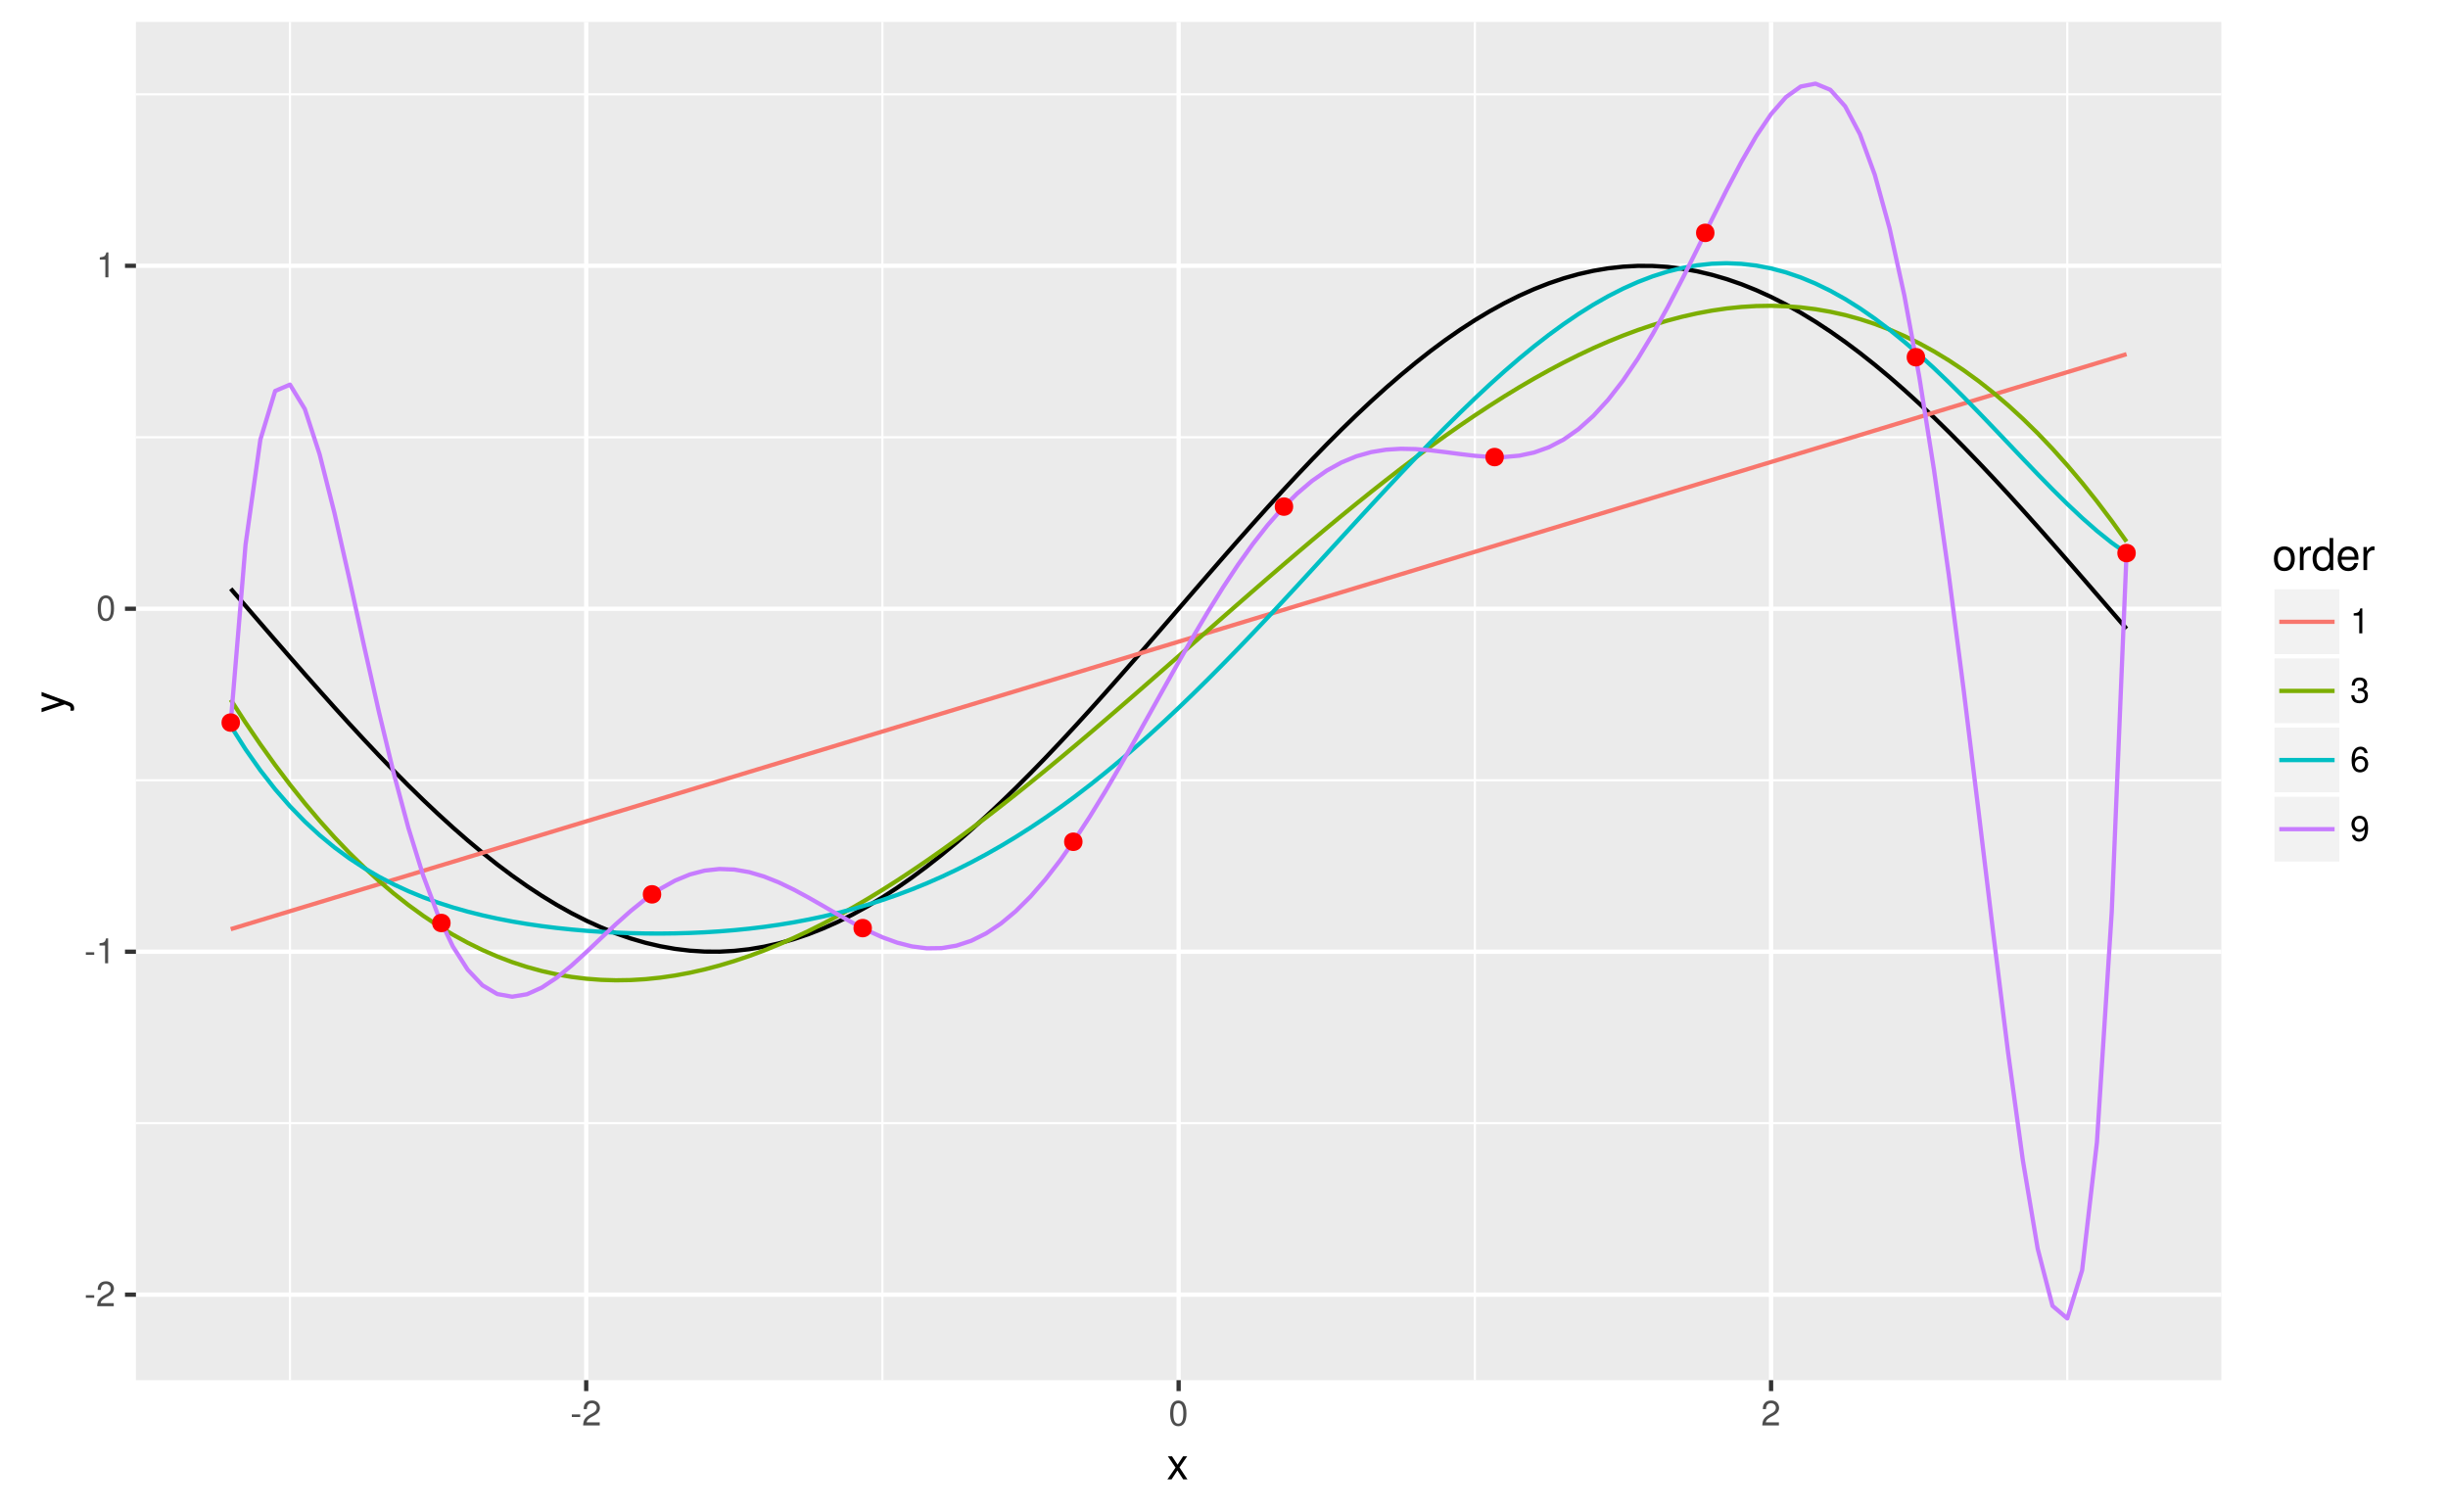 <?xml version="1.0" encoding="UTF-8"?>
<svg xmlns="http://www.w3.org/2000/svg" xmlns:xlink="http://www.w3.org/1999/xlink" width="612pt" height="378pt" viewBox="0 0 612 378" version="1.1">
<defs>
<g>
<symbol overflow="visible" id="glyph0-0">
<path style="stroke:none;" d=""/>
</symbol>
<symbol overflow="visible" id="glyph0-1">
<path style="stroke:none;" d="M 2.5 -2.75 L 0.406 -2.75 L 0.406 -2.109 L 2.5 -2.109 Z M 2.5 -2.75 "/>
</symbol>
<symbol overflow="visible" id="glyph0-2">
<path style="stroke:none;" d="M 4.453 -0.766 L 1.172 -0.766 C 1.25 -1.281 1.531 -1.594 2.297 -2.047 L 3.172 -2.531 C 4.047 -3 4.5 -3.641 4.5 -4.406 C 4.5 -4.922 4.281 -5.406 3.922 -5.75 C 3.547 -6.078 3.094 -6.234 2.5 -6.234 C 1.703 -6.234 1.125 -5.953 0.781 -5.422 C 0.547 -5.094 0.453 -4.703 0.438 -4.078 L 1.219 -4.078 C 1.234 -4.5 1.297 -4.75 1.406 -4.953 C 1.594 -5.328 2 -5.562 2.469 -5.562 C 3.172 -5.562 3.703 -5.062 3.703 -4.391 C 3.703 -3.891 3.406 -3.469 2.859 -3.156 L 2.047 -2.703 C 0.75 -1.969 0.375 -1.375 0.297 0 L 4.453 0 Z M 4.453 -0.766 "/>
</symbol>
<symbol overflow="visible" id="glyph0-3">
<path style="stroke:none;" d="M 2.281 -4.438 L 2.281 0 L 3.047 0 L 3.047 -6.234 L 2.547 -6.234 C 2.266 -5.281 2.094 -5.141 0.891 -5 L 0.891 -4.438 Z M 2.281 -4.438 "/>
</symbol>
<symbol overflow="visible" id="glyph0-4">
<path style="stroke:none;" d="M 2.422 -6.234 C 1.844 -6.234 1.312 -5.984 0.984 -5.547 C 0.578 -5 0.375 -4.172 0.375 -3.016 C 0.375 -0.922 1.078 0.203 2.422 0.203 C 3.734 0.203 4.453 -0.922 4.453 -2.969 C 4.453 -4.172 4.266 -4.984 3.859 -5.547 C 3.531 -5.984 3.016 -6.234 2.422 -6.234 Z M 2.422 -5.547 C 3.25 -5.547 3.672 -4.703 3.672 -3.031 C 3.672 -1.266 3.266 -0.438 2.406 -0.438 C 1.578 -0.438 1.172 -1.297 1.172 -3.016 C 1.172 -4.719 1.578 -5.547 2.422 -5.547 Z M 2.422 -5.547 "/>
</symbol>
<symbol overflow="visible" id="glyph0-5">
<path style="stroke:none;" d="M 1.938 -2.859 L 2.047 -2.859 L 2.359 -2.875 C 3.219 -2.875 3.656 -2.484 3.656 -1.734 C 3.656 -0.953 3.172 -0.484 2.359 -0.484 C 1.516 -0.484 1.109 -0.906 1.062 -1.812 L 0.281 -1.812 C 0.312 -1.312 0.406 -0.984 0.547 -0.703 C 0.875 -0.109 1.484 0.203 2.344 0.203 C 3.625 0.203 4.453 -0.562 4.453 -1.734 C 4.453 -2.531 4.141 -2.969 3.391 -3.234 C 3.969 -3.453 4.266 -3.891 4.266 -4.516 C 4.266 -5.594 3.547 -6.234 2.359 -6.234 C 1.109 -6.234 0.438 -5.547 0.406 -4.219 L 1.188 -4.219 C 1.203 -4.594 1.234 -4.812 1.328 -5 C 1.5 -5.344 1.891 -5.562 2.375 -5.562 C 3.062 -5.562 3.469 -5.156 3.469 -4.5 C 3.469 -4.062 3.312 -3.797 2.969 -3.656 C 2.766 -3.562 2.484 -3.531 1.938 -3.516 Z M 1.938 -2.859 "/>
</symbol>
<symbol overflow="visible" id="glyph0-6">
<path style="stroke:none;" d="M 4.375 -4.609 C 4.234 -5.625 3.562 -6.234 2.609 -6.234 C 1.922 -6.234 1.312 -5.906 0.938 -5.344 C 0.547 -4.734 0.375 -3.969 0.375 -2.844 C 0.375 -1.797 0.531 -1.125 0.906 -0.578 C 1.234 -0.078 1.781 0.203 2.469 0.203 C 3.656 0.203 4.516 -0.672 4.516 -1.906 C 4.516 -3.062 3.719 -3.875 2.609 -3.875 C 1.984 -3.875 1.5 -3.641 1.172 -3.188 C 1.172 -4.703 1.672 -5.547 2.562 -5.547 C 3.109 -5.547 3.484 -5.203 3.609 -4.609 Z M 2.5 -3.188 C 3.25 -3.188 3.719 -2.672 3.719 -1.844 C 3.719 -1.062 3.188 -0.484 2.484 -0.484 C 1.766 -0.484 1.219 -1.078 1.219 -1.875 C 1.219 -2.656 1.734 -3.188 2.5 -3.188 Z M 2.5 -3.188 "/>
</symbol>
<symbol overflow="visible" id="glyph0-7">
<path style="stroke:none;" d="M 0.469 -1.422 C 0.609 -0.406 1.281 0.203 2.234 0.203 C 2.922 0.203 3.547 -0.125 3.906 -0.688 C 4.297 -1.297 4.484 -2.062 4.484 -3.188 C 4.484 -4.234 4.312 -4.906 3.953 -5.469 C 3.609 -5.969 3.062 -6.234 2.375 -6.234 C 1.188 -6.234 0.328 -5.359 0.328 -4.141 C 0.328 -2.969 1.125 -2.156 2.25 -2.156 C 2.844 -2.156 3.266 -2.359 3.672 -2.844 C 3.672 -1.328 3.172 -0.484 2.281 -0.484 C 1.734 -0.484 1.359 -0.828 1.234 -1.422 Z M 2.359 -5.562 C 3.094 -5.562 3.641 -4.969 3.641 -4.156 C 3.641 -3.391 3.094 -2.844 2.344 -2.844 C 1.594 -2.844 1.125 -3.359 1.125 -4.203 C 1.125 -4.984 1.656 -5.562 2.359 -5.562 Z M 2.359 -5.562 "/>
</symbol>
<symbol overflow="visible" id="glyph1-0">
<path style="stroke:none;" d=""/>
</symbol>
<symbol overflow="visible" id="glyph1-1">
<path style="stroke:none;" d="M 3.219 -2.984 L 5.141 -5.766 L 4.109 -5.766 L 2.734 -3.672 L 1.344 -5.766 L 0.297 -5.766 L 2.219 -2.938 L 0.188 0 L 1.234 0 L 2.688 -2.219 L 4.141 0 L 5.203 0 Z M 3.219 -2.984 "/>
</symbol>
<symbol overflow="visible" id="glyph1-2">
<path style="stroke:none;" d="M 2.984 -5.922 C 1.375 -5.922 0.391 -4.781 0.391 -2.844 C 0.391 -0.906 1.359 0.25 3 0.25 C 4.625 0.25 5.609 -0.906 5.609 -2.797 C 5.609 -4.781 4.656 -5.922 2.984 -5.922 Z M 3 -5.078 C 4.031 -5.078 4.656 -4.234 4.656 -2.812 C 4.656 -1.453 4.016 -0.594 3 -0.594 C 1.984 -0.594 1.359 -1.438 1.359 -2.844 C 1.359 -4.219 1.984 -5.078 3 -5.078 Z M 3 -5.078 "/>
</symbol>
<symbol overflow="visible" id="glyph1-3">
<path style="stroke:none;" d="M 0.766 -5.766 L 0.766 0 L 1.688 0 L 1.688 -2.984 C 1.688 -3.812 1.891 -4.359 2.328 -4.672 C 2.625 -4.891 2.891 -4.953 3.531 -4.969 L 3.531 -5.891 C 3.375 -5.922 3.297 -5.922 3.172 -5.922 C 2.578 -5.922 2.141 -5.578 1.609 -4.719 L 1.609 -5.766 Z M 0.766 -5.766 "/>
</symbol>
<symbol overflow="visible" id="glyph1-4">
<path style="stroke:none;" d="M 5.438 -8.016 L 4.531 -8.016 L 4.531 -5.031 C 4.141 -5.625 3.531 -5.922 2.766 -5.922 C 1.266 -5.922 0.281 -4.734 0.281 -2.891 C 0.281 -0.953 1.25 0.25 2.797 0.25 C 3.594 0.25 4.141 -0.047 4.625 -0.766 L 4.625 0 L 5.438 0 Z M 2.922 -5.078 C 3.906 -5.078 4.531 -4.188 4.531 -2.812 C 4.531 -1.484 3.891 -0.609 2.922 -0.609 C 1.906 -0.609 1.25 -1.5 1.25 -2.844 C 1.25 -4.188 1.906 -5.078 2.922 -5.078 Z M 2.922 -5.078 "/>
</symbol>
<symbol overflow="visible" id="glyph1-5">
<path style="stroke:none;" d="M 5.641 -2.578 C 5.641 -3.453 5.578 -3.984 5.406 -4.406 C 5.031 -5.359 4.156 -5.922 3.078 -5.922 C 1.469 -5.922 0.438 -4.703 0.438 -2.812 C 0.438 -0.906 1.438 0.25 3.062 0.25 C 4.375 0.25 5.297 -0.5 5.516 -1.75 L 4.594 -1.75 C 4.344 -0.984 3.828 -0.594 3.094 -0.594 C 2.516 -0.594 2.016 -0.859 1.703 -1.344 C 1.484 -1.672 1.406 -2 1.391 -2.578 Z M 1.422 -3.328 C 1.5 -4.391 2.141 -5.078 3.062 -5.078 C 3.969 -5.078 4.656 -4.328 4.656 -3.391 C 4.656 -3.359 4.656 -3.344 4.656 -3.328 Z M 1.422 -3.328 "/>
</symbol>
<symbol overflow="visible" id="glyph2-0">
<path style="stroke:none;" d=""/>
</symbol>
<symbol overflow="visible" id="glyph2-1">
<path style="stroke:none;" d="M -5.766 -4.266 L -1.281 -2.672 L -5.766 -1.203 L -5.766 -0.219 L 0.016 -2.172 L 0.938 -1.812 C 1.344 -1.672 1.5 -1.469 1.5 -1.078 C 1.5 -0.953 1.469 -0.797 1.438 -0.594 L 2.25 -0.594 C 2.359 -0.781 2.391 -0.969 2.391 -1.203 C 2.391 -1.5 2.297 -1.828 2.125 -2.062 C 1.906 -2.359 1.672 -2.516 1.203 -2.688 L -5.766 -5.266 Z M -5.766 -4.266 "/>
</symbol>
</g>
<clipPath id="clip1">
  <path d="M 33.984 5.48 L 556 5.48 L 556 346 L 33.984 346 Z M 33.984 5.48 "/>
</clipPath>
<clipPath id="clip2">
  <path d="M 33.984 280 L 556 280 L 556 282 L 33.984 282 Z M 33.984 280 "/>
</clipPath>
<clipPath id="clip3">
  <path d="M 33.984 194 L 556 194 L 556 196 L 33.984 196 Z M 33.984 194 "/>
</clipPath>
<clipPath id="clip4">
  <path d="M 33.984 109 L 556 109 L 556 110 L 33.984 110 Z M 33.984 109 "/>
</clipPath>
<clipPath id="clip5">
  <path d="M 33.984 23 L 556 23 L 556 24 L 33.984 24 Z M 33.984 23 "/>
</clipPath>
<clipPath id="clip6">
  <path d="M 72 5.48 L 73 5.48 L 73 346 L 72 346 Z M 72 5.48 "/>
</clipPath>
<clipPath id="clip7">
  <path d="M 220 5.48 L 221 5.48 L 221 346 L 220 346 Z M 220 5.48 "/>
</clipPath>
<clipPath id="clip8">
  <path d="M 368 5.48 L 369 5.48 L 369 346 L 368 346 Z M 368 5.48 "/>
</clipPath>
<clipPath id="clip9">
  <path d="M 516 5.48 L 518 5.48 L 518 346 L 516 346 Z M 516 5.48 "/>
</clipPath>
<clipPath id="clip10">
  <path d="M 33.984 323 L 556 323 L 556 325 L 33.984 325 Z M 33.984 323 "/>
</clipPath>
<clipPath id="clip11">
  <path d="M 33.984 237 L 556 237 L 556 239 L 33.984 239 Z M 33.984 237 "/>
</clipPath>
<clipPath id="clip12">
  <path d="M 33.984 151 L 556 151 L 556 153 L 33.984 153 Z M 33.984 151 "/>
</clipPath>
<clipPath id="clip13">
  <path d="M 33.984 65 L 556 65 L 556 67 L 33.984 67 Z M 33.984 65 "/>
</clipPath>
<clipPath id="clip14">
  <path d="M 146 5.48 L 148 5.48 L 148 346 L 146 346 Z M 146 5.48 "/>
</clipPath>
<clipPath id="clip15">
  <path d="M 294 5.48 L 296 5.48 L 296 346 L 294 346 Z M 294 5.48 "/>
</clipPath>
<clipPath id="clip16">
  <path d="M 442 5.48 L 444 5.48 L 444 346 L 442 346 Z M 442 5.48 "/>
</clipPath>
</defs>
<g id="surface289">
<rect x="0" y="0" width="612" height="378" style="fill:rgb(100%,100%,100%);fill-opacity:1;stroke:none;"/>
<rect x="0" y="0" width="612" height="378" style="fill:rgb(100%,100%,100%);fill-opacity:1;stroke:none;"/>
<path style="fill:none;stroke-width:1.067;stroke-linecap:round;stroke-linejoin:round;stroke:rgb(100%,100%,100%);stroke-opacity:1;stroke-miterlimit:10;" d="M 0 378 L 612 378 L 612 0 L 0 0 Z M 0 378 "/>
<g clip-path="url(#clip1)" clip-rule="nonzero">
<path style=" stroke:none;fill-rule:nonzero;fill:rgb(92.157%,92.157%,92.157%);fill-opacity:1;" d="M 33.984 345.016 L 555.332 345.016 L 555.332 5.48 L 33.984 5.48 Z M 33.984 345.016 "/>
</g>
<g clip-path="url(#clip2)" clip-rule="nonzero">
<path style="fill:none;stroke-width:0.533;stroke-linecap:butt;stroke-linejoin:round;stroke:rgb(100%,100%,100%);stroke-opacity:1;stroke-miterlimit:10;" d="M 33.984 280.781 L 555.336 280.781 "/>
</g>
<g clip-path="url(#clip3)" clip-rule="nonzero">
<path style="fill:none;stroke-width:0.533;stroke-linecap:butt;stroke-linejoin:round;stroke:rgb(100%,100%,100%);stroke-opacity:1;stroke-miterlimit:10;" d="M 33.984 195.047 L 555.336 195.047 "/>
</g>
<g clip-path="url(#clip4)" clip-rule="nonzero">
<path style="fill:none;stroke-width:0.533;stroke-linecap:butt;stroke-linejoin:round;stroke:rgb(100%,100%,100%);stroke-opacity:1;stroke-miterlimit:10;" d="M 33.984 109.312 L 555.336 109.312 "/>
</g>
<g clip-path="url(#clip5)" clip-rule="nonzero">
<path style="fill:none;stroke-width:0.533;stroke-linecap:butt;stroke-linejoin:round;stroke:rgb(100%,100%,100%);stroke-opacity:1;stroke-miterlimit:10;" d="M 33.984 23.582 L 555.336 23.582 "/>
</g>
<g clip-path="url(#clip6)" clip-rule="nonzero">
<path style="fill:none;stroke-width:0.533;stroke-linecap:butt;stroke-linejoin:round;stroke:rgb(100%,100%,100%);stroke-opacity:1;stroke-miterlimit:10;" d="M 72.496 345.016 L 72.496 5.48 "/>
</g>
<g clip-path="url(#clip7)" clip-rule="nonzero">
<path style="fill:none;stroke-width:0.533;stroke-linecap:butt;stroke-linejoin:round;stroke:rgb(100%,100%,100%);stroke-opacity:1;stroke-miterlimit:10;" d="M 220.605 345.016 L 220.605 5.48 "/>
</g>
<g clip-path="url(#clip8)" clip-rule="nonzero">
<path style="fill:none;stroke-width:0.533;stroke-linecap:butt;stroke-linejoin:round;stroke:rgb(100%,100%,100%);stroke-opacity:1;stroke-miterlimit:10;" d="M 368.715 345.016 L 368.715 5.48 "/>
</g>
<g clip-path="url(#clip9)" clip-rule="nonzero">
<path style="fill:none;stroke-width:0.533;stroke-linecap:butt;stroke-linejoin:round;stroke:rgb(100%,100%,100%);stroke-opacity:1;stroke-miterlimit:10;" d="M 516.824 345.016 L 516.824 5.48 "/>
</g>
<g clip-path="url(#clip10)" clip-rule="nonzero">
<path style="fill:none;stroke-width:1.067;stroke-linecap:butt;stroke-linejoin:round;stroke:rgb(100%,100%,100%);stroke-opacity:1;stroke-miterlimit:10;" d="M 33.984 323.645 L 555.336 323.645 "/>
</g>
<g clip-path="url(#clip11)" clip-rule="nonzero">
<path style="fill:none;stroke-width:1.067;stroke-linecap:butt;stroke-linejoin:round;stroke:rgb(100%,100%,100%);stroke-opacity:1;stroke-miterlimit:10;" d="M 33.984 237.914 L 555.336 237.914 "/>
</g>
<g clip-path="url(#clip12)" clip-rule="nonzero">
<path style="fill:none;stroke-width:1.067;stroke-linecap:butt;stroke-linejoin:round;stroke:rgb(100%,100%,100%);stroke-opacity:1;stroke-miterlimit:10;" d="M 33.984 152.18 L 555.336 152.18 "/>
</g>
<g clip-path="url(#clip13)" clip-rule="nonzero">
<path style="fill:none;stroke-width:1.067;stroke-linecap:butt;stroke-linejoin:round;stroke:rgb(100%,100%,100%);stroke-opacity:1;stroke-miterlimit:10;" d="M 33.984 66.449 L 555.336 66.449 "/>
</g>
<g clip-path="url(#clip14)" clip-rule="nonzero">
<path style="fill:none;stroke-width:1.067;stroke-linecap:butt;stroke-linejoin:round;stroke:rgb(100%,100%,100%);stroke-opacity:1;stroke-miterlimit:10;" d="M 146.551 345.016 L 146.551 5.48 "/>
</g>
<g clip-path="url(#clip15)" clip-rule="nonzero">
<path style="fill:none;stroke-width:1.067;stroke-linecap:butt;stroke-linejoin:round;stroke:rgb(100%,100%,100%);stroke-opacity:1;stroke-miterlimit:10;" d="M 294.66 345.016 L 294.66 5.48 "/>
</g>
<g clip-path="url(#clip16)" clip-rule="nonzero">
<path style="fill:none;stroke-width:1.067;stroke-linecap:butt;stroke-linejoin:round;stroke:rgb(100%,100%,100%);stroke-opacity:1;stroke-miterlimit:10;" d="M 442.77 345.016 L 442.77 5.48 "/>
</g>
<path style="fill:none;stroke-width:1.067;stroke-linecap:butt;stroke-linejoin:round;stroke:rgb(0%,0%,0%);stroke-opacity:1;stroke-miterlimit:1;" d="M 57.684 147.176 L 65.09 155.746 L 68.793 160.023 L 72.496 164.277 L 76.199 168.508 L 79.902 172.691 L 83.602 176.828 L 87.305 180.898 L 91.008 184.902 L 94.711 188.82 L 98.414 192.648 L 102.117 196.375 L 105.82 199.992 L 109.523 203.488 L 113.227 206.859 L 116.93 210.09 L 120.629 213.176 L 124.332 216.113 L 128.035 218.887 L 131.738 221.496 L 135.441 223.93 L 139.145 226.188 L 142.848 228.258 L 146.551 230.137 L 150.254 231.824 L 153.957 233.309 L 157.66 234.594 L 161.359 235.672 L 165.062 236.539 L 168.766 237.199 L 172.469 237.645 L 176.172 237.875 L 179.875 237.895 L 183.578 237.699 L 187.281 237.289 L 190.984 236.664 L 194.688 235.832 L 198.391 234.789 L 202.09 233.539 L 205.793 232.086 L 209.496 230.434 L 213.199 228.586 L 216.902 226.547 L 220.605 224.32 L 224.309 221.918 L 228.012 219.336 L 231.715 216.59 L 235.418 213.68 L 239.117 210.621 L 242.82 207.41 L 246.523 204.066 L 250.227 200.59 L 253.93 196.992 L 257.633 193.281 L 261.336 189.473 L 265.039 185.566 L 268.742 181.578 L 272.445 177.516 L 276.148 173.391 L 279.848 169.215 L 283.551 164.992 L 287.254 160.738 L 290.957 156.465 L 298.363 147.895 L 302.066 143.621 L 305.77 139.367 L 309.473 135.148 L 313.176 130.969 L 316.879 126.844 L 320.578 122.781 L 324.281 118.793 L 327.984 114.891 L 331.688 111.078 L 335.391 107.367 L 339.094 103.773 L 342.797 100.297 L 346.5 96.949 L 350.203 93.742 L 353.906 90.68 L 357.605 87.77 L 361.309 85.023 L 365.012 82.445 L 368.715 80.039 L 372.418 77.812 L 376.121 75.773 L 379.824 73.926 L 383.527 72.273 L 387.23 70.82 L 390.934 69.57 L 394.637 68.527 L 398.336 67.695 L 402.039 67.074 L 405.742 66.664 L 409.445 66.465 L 413.148 66.484 L 416.852 66.715 L 420.555 67.164 L 424.258 67.82 L 427.961 68.691 L 431.664 69.77 L 435.367 71.051 L 439.066 72.539 L 442.77 74.223 L 446.473 76.105 L 450.176 78.176 L 453.879 80.43 L 457.582 82.867 L 461.285 85.473 L 464.988 88.25 L 468.691 91.184 L 472.395 94.27 L 476.094 97.504 L 479.797 100.871 L 483.5 104.367 L 487.203 107.984 L 490.906 111.711 L 494.609 115.539 L 498.312 119.461 L 502.016 123.461 L 505.719 127.535 L 509.422 131.668 L 513.125 135.855 L 516.824 140.082 L 520.527 144.34 L 524.23 148.617 L 527.934 152.902 L 531.637 157.184 "/>
<path style="fill:none;stroke-width:1.067;stroke-linecap:butt;stroke-linejoin:round;stroke:rgb(97.255%,46.275%,42.745%);stroke-opacity:1;stroke-miterlimit:1;" d="M 57.684 232.273 L 61.387 231.148 L 65.09 230.027 L 68.793 228.902 L 72.496 227.781 L 76.199 226.656 L 79.902 225.535 L 83.602 224.41 L 87.305 223.289 L 91.008 222.164 L 94.711 221.043 L 98.414 219.918 L 105.82 217.676 L 109.523 216.551 L 113.227 215.43 L 116.93 214.305 L 120.629 213.184 L 124.332 212.059 L 128.035 210.938 L 131.738 209.812 L 135.441 208.691 L 139.145 207.566 L 142.848 206.445 L 146.551 205.32 L 150.254 204.199 L 153.957 203.074 L 157.66 201.953 L 161.359 200.828 L 168.766 198.586 L 172.469 197.461 L 176.172 196.34 L 179.875 195.215 L 183.578 194.094 L 187.281 192.969 L 190.984 191.848 L 194.688 190.723 L 198.391 189.602 L 202.09 188.477 L 205.793 187.355 L 209.496 186.23 L 213.199 185.109 L 216.902 183.984 L 220.605 182.863 L 224.309 181.738 L 231.715 179.496 L 235.418 178.371 L 239.117 177.25 L 242.82 176.125 L 246.523 175.004 L 250.227 173.879 L 253.93 172.758 L 257.633 171.633 L 261.336 170.512 L 265.039 169.387 L 268.742 168.266 L 272.445 167.141 L 276.148 166.02 L 279.848 164.895 L 283.551 163.773 L 287.254 162.648 L 290.957 161.527 L 294.66 160.402 L 302.066 158.16 L 305.77 157.035 L 309.473 155.914 L 313.176 154.789 L 316.879 153.668 L 320.578 152.543 L 324.281 151.422 L 327.984 150.297 L 331.688 149.176 L 335.391 148.051 L 339.094 146.93 L 342.797 145.805 L 346.5 144.684 L 350.203 143.559 L 353.906 142.438 L 357.605 141.312 L 365.012 139.07 L 368.715 137.945 L 372.418 136.824 L 376.121 135.699 L 379.824 134.578 L 383.527 133.453 L 387.23 132.332 L 390.934 131.207 L 394.637 130.086 L 398.336 128.961 L 402.039 127.84 L 405.742 126.715 L 409.445 125.594 L 413.148 124.469 L 416.852 123.348 L 420.555 122.223 L 424.258 121.102 L 427.961 119.977 L 435.367 117.734 L 439.066 116.609 L 442.77 115.488 L 446.473 114.363 L 450.176 113.242 L 453.879 112.117 L 457.582 110.996 L 461.285 109.871 L 464.988 108.75 L 468.691 107.625 L 472.395 106.504 L 476.094 105.379 L 479.797 104.258 L 483.5 103.133 L 487.203 102.012 L 490.906 100.887 L 498.312 98.645 L 502.016 97.52 L 505.719 96.398 L 509.422 95.273 L 513.125 94.152 L 516.824 93.027 L 520.527 91.906 L 524.23 90.781 L 527.934 89.66 L 531.637 88.535 "/>
<path style="fill:none;stroke-width:1.067;stroke-linecap:butt;stroke-linejoin:round;stroke:rgb(48.627%,68.235%,0%);stroke-opacity:1;stroke-miterlimit:1;" d="M 57.684 174.926 L 61.387 180.641 L 65.09 186.082 L 68.793 191.25 L 72.496 196.152 L 76.199 200.789 L 79.902 205.168 L 83.602 209.293 L 87.305 213.168 L 91.008 216.797 L 94.711 220.184 L 98.414 223.332 L 102.117 226.25 L 105.82 228.938 L 109.523 231.402 L 113.227 233.648 L 116.93 235.676 L 120.629 237.492 L 124.332 239.102 L 128.035 240.512 L 131.738 241.719 L 135.441 242.734 L 139.145 243.562 L 142.848 244.203 L 146.551 244.66 L 150.254 244.941 L 153.957 245.055 L 157.66 244.996 L 161.359 244.773 L 165.062 244.391 L 168.766 243.852 L 172.469 243.164 L 176.172 242.332 L 179.875 241.355 L 183.578 240.238 L 187.281 238.992 L 190.984 237.613 L 194.688 236.109 L 198.391 234.484 L 202.09 232.746 L 205.793 230.895 L 209.496 228.934 L 213.199 226.871 L 216.902 224.707 L 220.605 222.449 L 224.309 220.102 L 228.012 217.664 L 231.715 215.148 L 235.418 212.555 L 239.117 209.887 L 242.82 207.152 L 246.523 204.352 L 250.227 201.488 L 253.93 198.57 L 257.633 195.602 L 261.336 192.586 L 265.039 189.523 L 268.742 186.426 L 272.445 183.293 L 276.148 180.129 L 279.848 176.941 L 283.551 173.73 L 287.254 170.5 L 290.957 167.262 L 294.66 164.012 L 302.066 157.504 L 305.77 154.254 L 309.473 151.012 L 313.176 147.785 L 316.879 144.574 L 320.578 141.383 L 324.281 138.219 L 327.984 135.086 L 331.688 131.988 L 335.391 128.926 L 339.094 125.91 L 342.797 122.941 L 346.5 120.023 L 350.203 117.16 L 353.906 114.359 L 357.605 111.621 L 361.309 108.957 L 365.012 106.359 L 368.715 103.844 L 372.418 101.41 L 376.121 99.059 L 379.824 96.801 L 383.527 94.637 L 387.23 92.574 L 390.934 90.613 L 394.637 88.762 L 398.336 87.02 L 402.039 85.395 L 405.742 83.891 L 409.445 82.512 L 413.148 81.266 L 416.852 80.148 L 420.555 79.172 L 424.258 78.336 L 427.961 77.648 L 431.664 77.109 L 435.367 76.727 L 439.066 76.504 L 442.77 76.445 L 446.473 76.555 L 450.176 76.836 L 453.879 77.293 L 457.582 77.934 L 461.285 78.758 L 464.988 79.773 L 468.691 80.98 L 472.395 82.387 L 476.094 83.996 L 479.797 85.812 L 483.5 87.84 L 487.203 90.086 L 490.906 92.547 L 494.609 95.234 L 498.312 98.152 L 502.016 101.301 L 505.719 104.688 L 509.422 108.312 L 513.125 112.188 L 516.824 116.309 L 520.527 120.688 L 524.23 125.324 L 527.934 130.223 L 531.637 135.391 "/>
<path style="fill:none;stroke-width:1.067;stroke-linecap:butt;stroke-linejoin:round;stroke:rgb(0%,74.902%,76.863%);stroke-opacity:1;stroke-miterlimit:1;" d="M 57.684 181.484 L 61.387 187.316 L 65.09 192.574 L 68.793 197.305 L 72.496 201.551 L 76.199 205.363 L 79.902 208.777 L 83.602 211.828 L 87.305 214.555 L 91.008 216.984 L 94.711 219.148 L 98.414 221.074 L 102.117 222.785 L 105.82 224.305 L 109.523 225.648 L 113.227 226.84 L 116.93 227.891 L 120.629 228.816 L 124.332 229.633 L 128.035 230.348 L 131.738 230.969 L 135.441 231.508 L 139.145 231.969 L 142.848 232.355 L 146.551 232.68 L 150.254 232.938 L 153.957 233.137 L 157.66 233.273 L 161.359 233.352 L 165.062 233.371 L 168.766 233.328 L 172.469 233.223 L 176.172 233.059 L 179.875 232.824 L 183.578 232.523 L 187.281 232.152 L 190.984 231.703 L 194.688 231.176 L 198.391 230.57 L 202.09 229.875 L 205.793 229.094 L 209.496 228.215 L 213.199 227.242 L 216.902 226.168 L 220.605 224.988 L 224.309 223.703 L 228.012 222.305 L 231.715 220.797 L 235.418 219.172 L 239.117 217.426 L 242.82 215.562 L 246.523 213.578 L 250.227 211.473 L 253.93 209.242 L 257.633 206.891 L 261.336 204.414 L 265.039 201.816 L 268.742 199.102 L 272.445 196.266 L 276.148 193.312 L 279.848 190.25 L 283.551 187.074 L 287.254 183.793 L 290.957 180.414 L 294.66 176.938 L 298.363 173.367 L 302.066 169.719 L 305.77 165.988 L 309.473 162.191 L 313.176 158.328 L 316.879 154.414 L 320.578 150.457 L 324.281 146.461 L 327.984 142.438 L 331.688 138.398 L 335.391 134.355 L 339.094 130.32 L 342.797 126.297 L 346.5 122.305 L 350.203 118.348 L 353.906 114.445 L 357.605 110.609 L 361.309 106.844 L 365.012 103.172 L 368.715 99.602 L 372.418 96.141 L 376.121 92.809 L 379.824 89.617 L 383.527 86.574 L 387.23 83.699 L 390.934 80.996 L 394.637 78.48 L 398.336 76.16 L 402.039 74.051 L 405.742 72.164 L 409.445 70.504 L 413.148 69.082 L 416.852 67.906 L 420.555 66.984 L 424.258 66.324 L 427.961 65.93 L 431.664 65.805 L 435.367 65.957 L 439.066 66.387 L 442.77 67.098 L 446.473 68.086 L 450.176 69.348 L 453.879 70.887 L 457.582 72.691 L 461.285 74.758 L 464.988 77.078 L 468.691 79.645 L 472.395 82.438 L 476.094 85.445 L 479.797 88.652 L 483.5 92.039 L 487.203 95.582 L 490.906 99.254 L 494.609 103.031 L 498.312 106.887 L 502.016 110.777 L 505.719 114.676 L 509.422 118.539 L 513.125 122.324 L 516.824 125.98 L 520.527 129.465 L 524.23 132.715 L 527.934 135.68 L 531.637 138.297 "/>
<path style="fill:none;stroke-width:1.067;stroke-linecap:butt;stroke-linejoin:round;stroke:rgb(78.039%,48.627%,100%);stroke-opacity:1;stroke-miterlimit:1;" d="M 57.684 180.633 L 61.387 136.141 L 65.09 109.895 L 68.793 97.734 L 72.496 96.152 L 76.199 102.23 L 79.902 113.562 L 83.602 128.191 L 87.305 144.555 L 91.008 161.434 L 94.711 177.891 L 98.414 193.25 L 102.117 207.031 L 105.82 218.938 L 109.523 228.816 L 113.227 236.625 L 116.93 242.418 L 120.629 246.316 L 124.332 248.492 L 128.035 249.156 L 131.738 248.543 L 135.441 246.883 L 139.145 244.426 L 142.848 241.402 L 146.551 238.031 L 150.254 234.516 L 153.957 231.035 L 157.66 227.742 L 161.359 224.766 L 165.062 222.203 L 168.766 220.133 L 172.469 218.602 L 176.172 217.633 L 179.875 217.23 L 183.578 217.371 L 187.281 218.012 L 190.984 219.105 L 194.688 220.582 L 198.391 222.359 L 202.09 224.355 L 205.793 226.473 L 209.496 228.621 L 213.199 230.703 L 216.902 232.625 L 220.605 234.301 L 224.309 235.648 L 228.012 236.59 L 231.715 237.062 L 235.418 237.012 L 239.117 236.391 L 242.82 235.172 L 246.523 233.332 L 250.227 230.871 L 253.93 227.789 L 257.633 224.109 L 261.336 219.855 L 265.039 215.078 L 268.742 209.82 L 272.445 204.145 L 276.148 198.117 L 279.848 191.816 L 283.551 185.32 L 287.254 178.711 L 290.957 172.066 L 294.66 165.477 L 298.363 159.02 L 302.066 152.777 L 305.77 146.82 L 309.473 141.219 L 313.176 136.027 L 316.879 131.301 L 320.578 127.078 L 324.281 123.383 L 327.984 120.238 L 331.688 117.645 L 335.391 115.594 L 339.094 114.062 L 342.797 113.02 L 346.5 112.414 L 350.203 112.184 L 353.906 112.262 L 357.605 112.57 L 361.309 113.016 L 365.012 113.504 L 368.715 113.941 L 372.418 114.219 L 376.121 114.242 L 379.824 113.906 L 383.527 113.117 L 387.23 111.797 L 390.934 109.863 L 394.637 107.266 L 398.336 103.957 L 402.039 99.922 L 405.742 95.152 L 409.445 89.684 L 413.148 83.574 L 416.852 76.902 L 420.555 69.789 L 424.258 62.387 L 427.961 54.879 L 431.664 47.477 L 435.367 40.43 L 439.066 34.012 L 442.77 28.523 L 446.473 24.289 L 450.176 21.637 L 453.879 20.914 L 457.582 22.449 L 461.285 26.57 L 464.988 33.562 L 468.691 43.676 L 472.395 57.086 L 476.094 73.891 L 479.797 94.07 L 483.5 117.465 L 487.203 143.746 L 490.906 172.383 L 494.609 202.582 L 498.312 233.277 L 502.016 263.051 L 505.719 290.094 L 509.422 312.148 L 513.125 326.434 L 516.824 329.582 L 520.527 317.555 L 524.23 285.57 L 527.934 227.996 L 531.637 138.262 "/>
<path style="fill-rule:nonzero;fill:rgb(100%,0%,0%);fill-opacity:1;stroke-width:0.709;stroke-linecap:round;stroke-linejoin:round;stroke:rgb(100%,0%,0%);stroke-opacity:1;stroke-miterlimit:10;" d="M 59.641 180.633 C 59.641 183.242 55.73 183.242 55.73 180.633 C 55.73 178.027 59.641 178.027 59.641 180.633 "/>
<path style="fill-rule:nonzero;fill:rgb(100%,0%,0%);fill-opacity:1;stroke-width:0.709;stroke-linecap:round;stroke-linejoin:round;stroke:rgb(100%,0%,0%);stroke-opacity:1;stroke-miterlimit:10;" d="M 112.301 230.73 C 112.301 233.336 108.391 233.336 108.391 230.73 C 108.391 228.125 112.301 228.125 112.301 230.73 "/>
<path style="fill-rule:nonzero;fill:rgb(100%,0%,0%);fill-opacity:1;stroke-width:0.709;stroke-linecap:round;stroke-linejoin:round;stroke:rgb(100%,0%,0%);stroke-opacity:1;stroke-miterlimit:10;" d="M 164.961 223.57 C 164.961 226.176 161.051 226.176 161.051 223.57 C 161.051 220.961 164.961 220.961 164.961 223.57 "/>
<path style="fill-rule:nonzero;fill:rgb(100%,0%,0%);fill-opacity:1;stroke-width:0.709;stroke-linecap:round;stroke-linejoin:round;stroke:rgb(100%,0%,0%);stroke-opacity:1;stroke-miterlimit:10;" d="M 217.625 232.008 C 217.625 234.613 213.715 234.613 213.715 232.008 C 213.715 229.402 217.625 229.402 217.625 232.008 "/>
<path style="fill-rule:nonzero;fill:rgb(100%,0%,0%);fill-opacity:1;stroke-width:0.709;stroke-linecap:round;stroke-linejoin:round;stroke:rgb(100%,0%,0%);stroke-opacity:1;stroke-miterlimit:10;" d="M 270.285 210.426 C 270.285 213.031 266.375 213.031 266.375 210.426 C 266.375 207.816 270.285 207.816 270.285 210.426 "/>
<path style="fill-rule:nonzero;fill:rgb(100%,0%,0%);fill-opacity:1;stroke-width:0.709;stroke-linecap:round;stroke-linejoin:round;stroke:rgb(100%,0%,0%);stroke-opacity:1;stroke-miterlimit:10;" d="M 322.945 126.641 C 322.945 129.246 319.035 129.246 319.035 126.641 C 319.035 124.035 322.945 124.035 322.945 126.641 "/>
<path style="fill-rule:nonzero;fill:rgb(100%,0%,0%);fill-opacity:1;stroke-width:0.709;stroke-linecap:round;stroke-linejoin:round;stroke:rgb(100%,0%,0%);stroke-opacity:1;stroke-miterlimit:10;" d="M 375.609 114.262 C 375.609 116.867 371.699 116.867 371.699 114.262 C 371.699 111.652 375.609 111.652 375.609 114.262 "/>
<path style="fill-rule:nonzero;fill:rgb(100%,0%,0%);fill-opacity:1;stroke-width:0.709;stroke-linecap:round;stroke-linejoin:round;stroke:rgb(100%,0%,0%);stroke-opacity:1;stroke-miterlimit:10;" d="M 428.27 58.215 C 428.27 60.82 424.359 60.82 424.359 58.215 C 424.359 55.609 428.27 55.609 428.27 58.215 "/>
<path style="fill-rule:nonzero;fill:rgb(100%,0%,0%);fill-opacity:1;stroke-width:0.709;stroke-linecap:round;stroke-linejoin:round;stroke:rgb(100%,0%,0%);stroke-opacity:1;stroke-miterlimit:10;" d="M 480.93 89.301 C 480.93 91.906 477.02 91.906 477.02 89.301 C 477.02 86.691 480.93 86.691 480.93 89.301 "/>
<path style="fill-rule:nonzero;fill:rgb(100%,0%,0%);fill-opacity:1;stroke-width:0.709;stroke-linecap:round;stroke-linejoin:round;stroke:rgb(100%,0%,0%);stroke-opacity:1;stroke-miterlimit:10;" d="M 533.594 138.262 C 533.594 140.867 529.684 140.867 529.684 138.262 C 529.684 135.656 533.594 135.656 533.594 138.262 "/>
<g style="fill:rgb(30.196%,30.196%,30.196%);fill-opacity:1;">
  <use xlink:href="#glyph0-1" x="21.055" y="326.53"/>
  <use xlink:href="#glyph0-2" x="23.984" y="326.53"/>
</g>
<g style="fill:rgb(30.196%,30.196%,30.196%);fill-opacity:1;">
  <use xlink:href="#glyph0-1" x="21.055" y="240.8"/>
  <use xlink:href="#glyph0-3" x="23.984" y="240.8"/>
</g>
<g style="fill:rgb(30.196%,30.196%,30.196%);fill-opacity:1;">
  <use xlink:href="#glyph0-4" x="24.055" y="155.065"/>
</g>
<g style="fill:rgb(30.196%,30.196%,30.196%);fill-opacity:1;">
  <use xlink:href="#glyph0-3" x="24.055" y="69.335"/>
</g>
<path style="fill:none;stroke-width:1.067;stroke-linecap:butt;stroke-linejoin:round;stroke:rgb(20%,20%,20%);stroke-opacity:1;stroke-miterlimit:10;" d="M 31.246 323.645 L 33.984 323.645 "/>
<path style="fill:none;stroke-width:1.067;stroke-linecap:butt;stroke-linejoin:round;stroke:rgb(20%,20%,20%);stroke-opacity:1;stroke-miterlimit:10;" d="M 31.246 237.914 L 33.984 237.914 "/>
<path style="fill:none;stroke-width:1.067;stroke-linecap:butt;stroke-linejoin:round;stroke:rgb(20%,20%,20%);stroke-opacity:1;stroke-miterlimit:10;" d="M 31.246 152.18 L 33.984 152.18 "/>
<path style="fill:none;stroke-width:1.067;stroke-linecap:butt;stroke-linejoin:round;stroke:rgb(20%,20%,20%);stroke-opacity:1;stroke-miterlimit:10;" d="M 31.246 66.449 L 33.984 66.449 "/>
<path style="fill:none;stroke-width:1.067;stroke-linecap:butt;stroke-linejoin:round;stroke:rgb(20%,20%,20%);stroke-opacity:1;stroke-miterlimit:10;" d="M 146.551 347.754 L 146.551 345.016 "/>
<path style="fill:none;stroke-width:1.067;stroke-linecap:butt;stroke-linejoin:round;stroke:rgb(20%,20%,20%);stroke-opacity:1;stroke-miterlimit:10;" d="M 294.66 347.754 L 294.66 345.016 "/>
<path style="fill:none;stroke-width:1.067;stroke-linecap:butt;stroke-linejoin:round;stroke:rgb(20%,20%,20%);stroke-opacity:1;stroke-miterlimit:10;" d="M 442.77 347.754 L 442.77 345.016 "/>
<g style="fill:rgb(30.196%,30.196%,30.196%);fill-opacity:1;">
  <use xlink:href="#glyph0-1" x="142.551" y="356.331"/>
  <use xlink:href="#glyph0-2" x="145.48" y="356.331"/>
</g>
<g style="fill:rgb(30.196%,30.196%,30.196%);fill-opacity:1;">
  <use xlink:href="#glyph0-4" x="292.16" y="356.331"/>
</g>
<g style="fill:rgb(30.196%,30.196%,30.196%);fill-opacity:1;">
  <use xlink:href="#glyph0-2" x="440.27" y="356.331"/>
</g>
<g style="fill:rgb(0%,0%,0%);fill-opacity:1;">
  <use xlink:href="#glyph1-1" x="291.66" y="369.812"/>
</g>
<g style="fill:rgb(0%,0%,0%);fill-opacity:1;">
  <use xlink:href="#glyph2-1" x="16.155" y="178.246"/>
</g>
<path style=" stroke:none;fill-rule:nonzero;fill:rgb(100%,100%,100%);fill-opacity:1;" d="M 563.84 220.168 L 598.02 220.168 L 598.02 130.324 L 563.84 130.324 Z M 563.84 220.168 "/>
<g style="fill:rgb(0%,0%,0%);fill-opacity:1;">
  <use xlink:href="#glyph1-2" x="568.09" y="142.511"/>
  <use xlink:href="#glyph1-3" x="574.206" y="142.511"/>
  <use xlink:href="#glyph1-4" x="577.869" y="142.511"/>
  <use xlink:href="#glyph1-5" x="583.985" y="142.511"/>
  <use xlink:href="#glyph1-3" x="590.102" y="142.511"/>
</g>
<path style="fill-rule:nonzero;fill:rgb(94.902%,94.902%,94.902%);fill-opacity:1;stroke-width:1.067;stroke-linecap:round;stroke-linejoin:round;stroke:rgb(100%,100%,100%);stroke-opacity:1;stroke-miterlimit:10;" d="M 568.09 164.074 L 585.371 164.074 L 585.371 146.793 L 568.09 146.793 Z M 568.09 164.074 "/>
<path style="fill:none;stroke-width:1.067;stroke-linecap:butt;stroke-linejoin:round;stroke:rgb(97.255%,46.275%,42.745%);stroke-opacity:1;stroke-miterlimit:10;" d="M 569.82 155.438 L 583.645 155.438 "/>
<path style="fill-rule:nonzero;fill:rgb(94.902%,94.902%,94.902%);fill-opacity:1;stroke-width:1.067;stroke-linecap:round;stroke-linejoin:round;stroke:rgb(100%,100%,100%);stroke-opacity:1;stroke-miterlimit:10;" d="M 568.09 181.355 L 585.371 181.355 L 585.371 164.074 L 568.09 164.074 Z M 568.09 181.355 "/>
<path style="fill:none;stroke-width:1.067;stroke-linecap:butt;stroke-linejoin:round;stroke:rgb(48.627%,68.235%,0%);stroke-opacity:1;stroke-miterlimit:10;" d="M 569.82 172.715 L 583.645 172.715 "/>
<path style="fill-rule:nonzero;fill:rgb(94.902%,94.902%,94.902%);fill-opacity:1;stroke-width:1.067;stroke-linecap:round;stroke-linejoin:round;stroke:rgb(100%,100%,100%);stroke-opacity:1;stroke-miterlimit:10;" d="M 568.09 198.637 L 585.371 198.637 L 585.371 181.355 L 568.09 181.355 Z M 568.09 198.637 "/>
<path style="fill:none;stroke-width:1.067;stroke-linecap:butt;stroke-linejoin:round;stroke:rgb(0%,74.902%,76.863%);stroke-opacity:1;stroke-miterlimit:10;" d="M 569.82 189.996 L 583.645 189.996 "/>
<path style="fill-rule:nonzero;fill:rgb(94.902%,94.902%,94.902%);fill-opacity:1;stroke-width:1.067;stroke-linecap:round;stroke-linejoin:round;stroke:rgb(100%,100%,100%);stroke-opacity:1;stroke-miterlimit:10;" d="M 568.09 215.914 L 585.371 215.914 L 585.371 198.633 L 568.09 198.633 Z M 568.09 215.914 "/>
<path style="fill:none;stroke-width:1.067;stroke-linecap:butt;stroke-linejoin:round;stroke:rgb(78.039%,48.627%,100%);stroke-opacity:1;stroke-miterlimit:10;" d="M 569.82 207.277 L 583.645 207.277 "/>
<g style="fill:rgb(0%,0%,0%);fill-opacity:1;">
  <use xlink:href="#glyph0-3" x="587.531" y="158.323"/>
</g>
<g style="fill:rgb(0%,0%,0%);fill-opacity:1;">
  <use xlink:href="#glyph0-5" x="587.531" y="175.601"/>
</g>
<g style="fill:rgb(0%,0%,0%);fill-opacity:1;">
  <use xlink:href="#glyph0-6" x="587.531" y="192.882"/>
</g>
<g style="fill:rgb(0%,0%,0%);fill-opacity:1;">
  <use xlink:href="#glyph0-7" x="587.531" y="210.163"/>
</g>
</g>
</svg>
